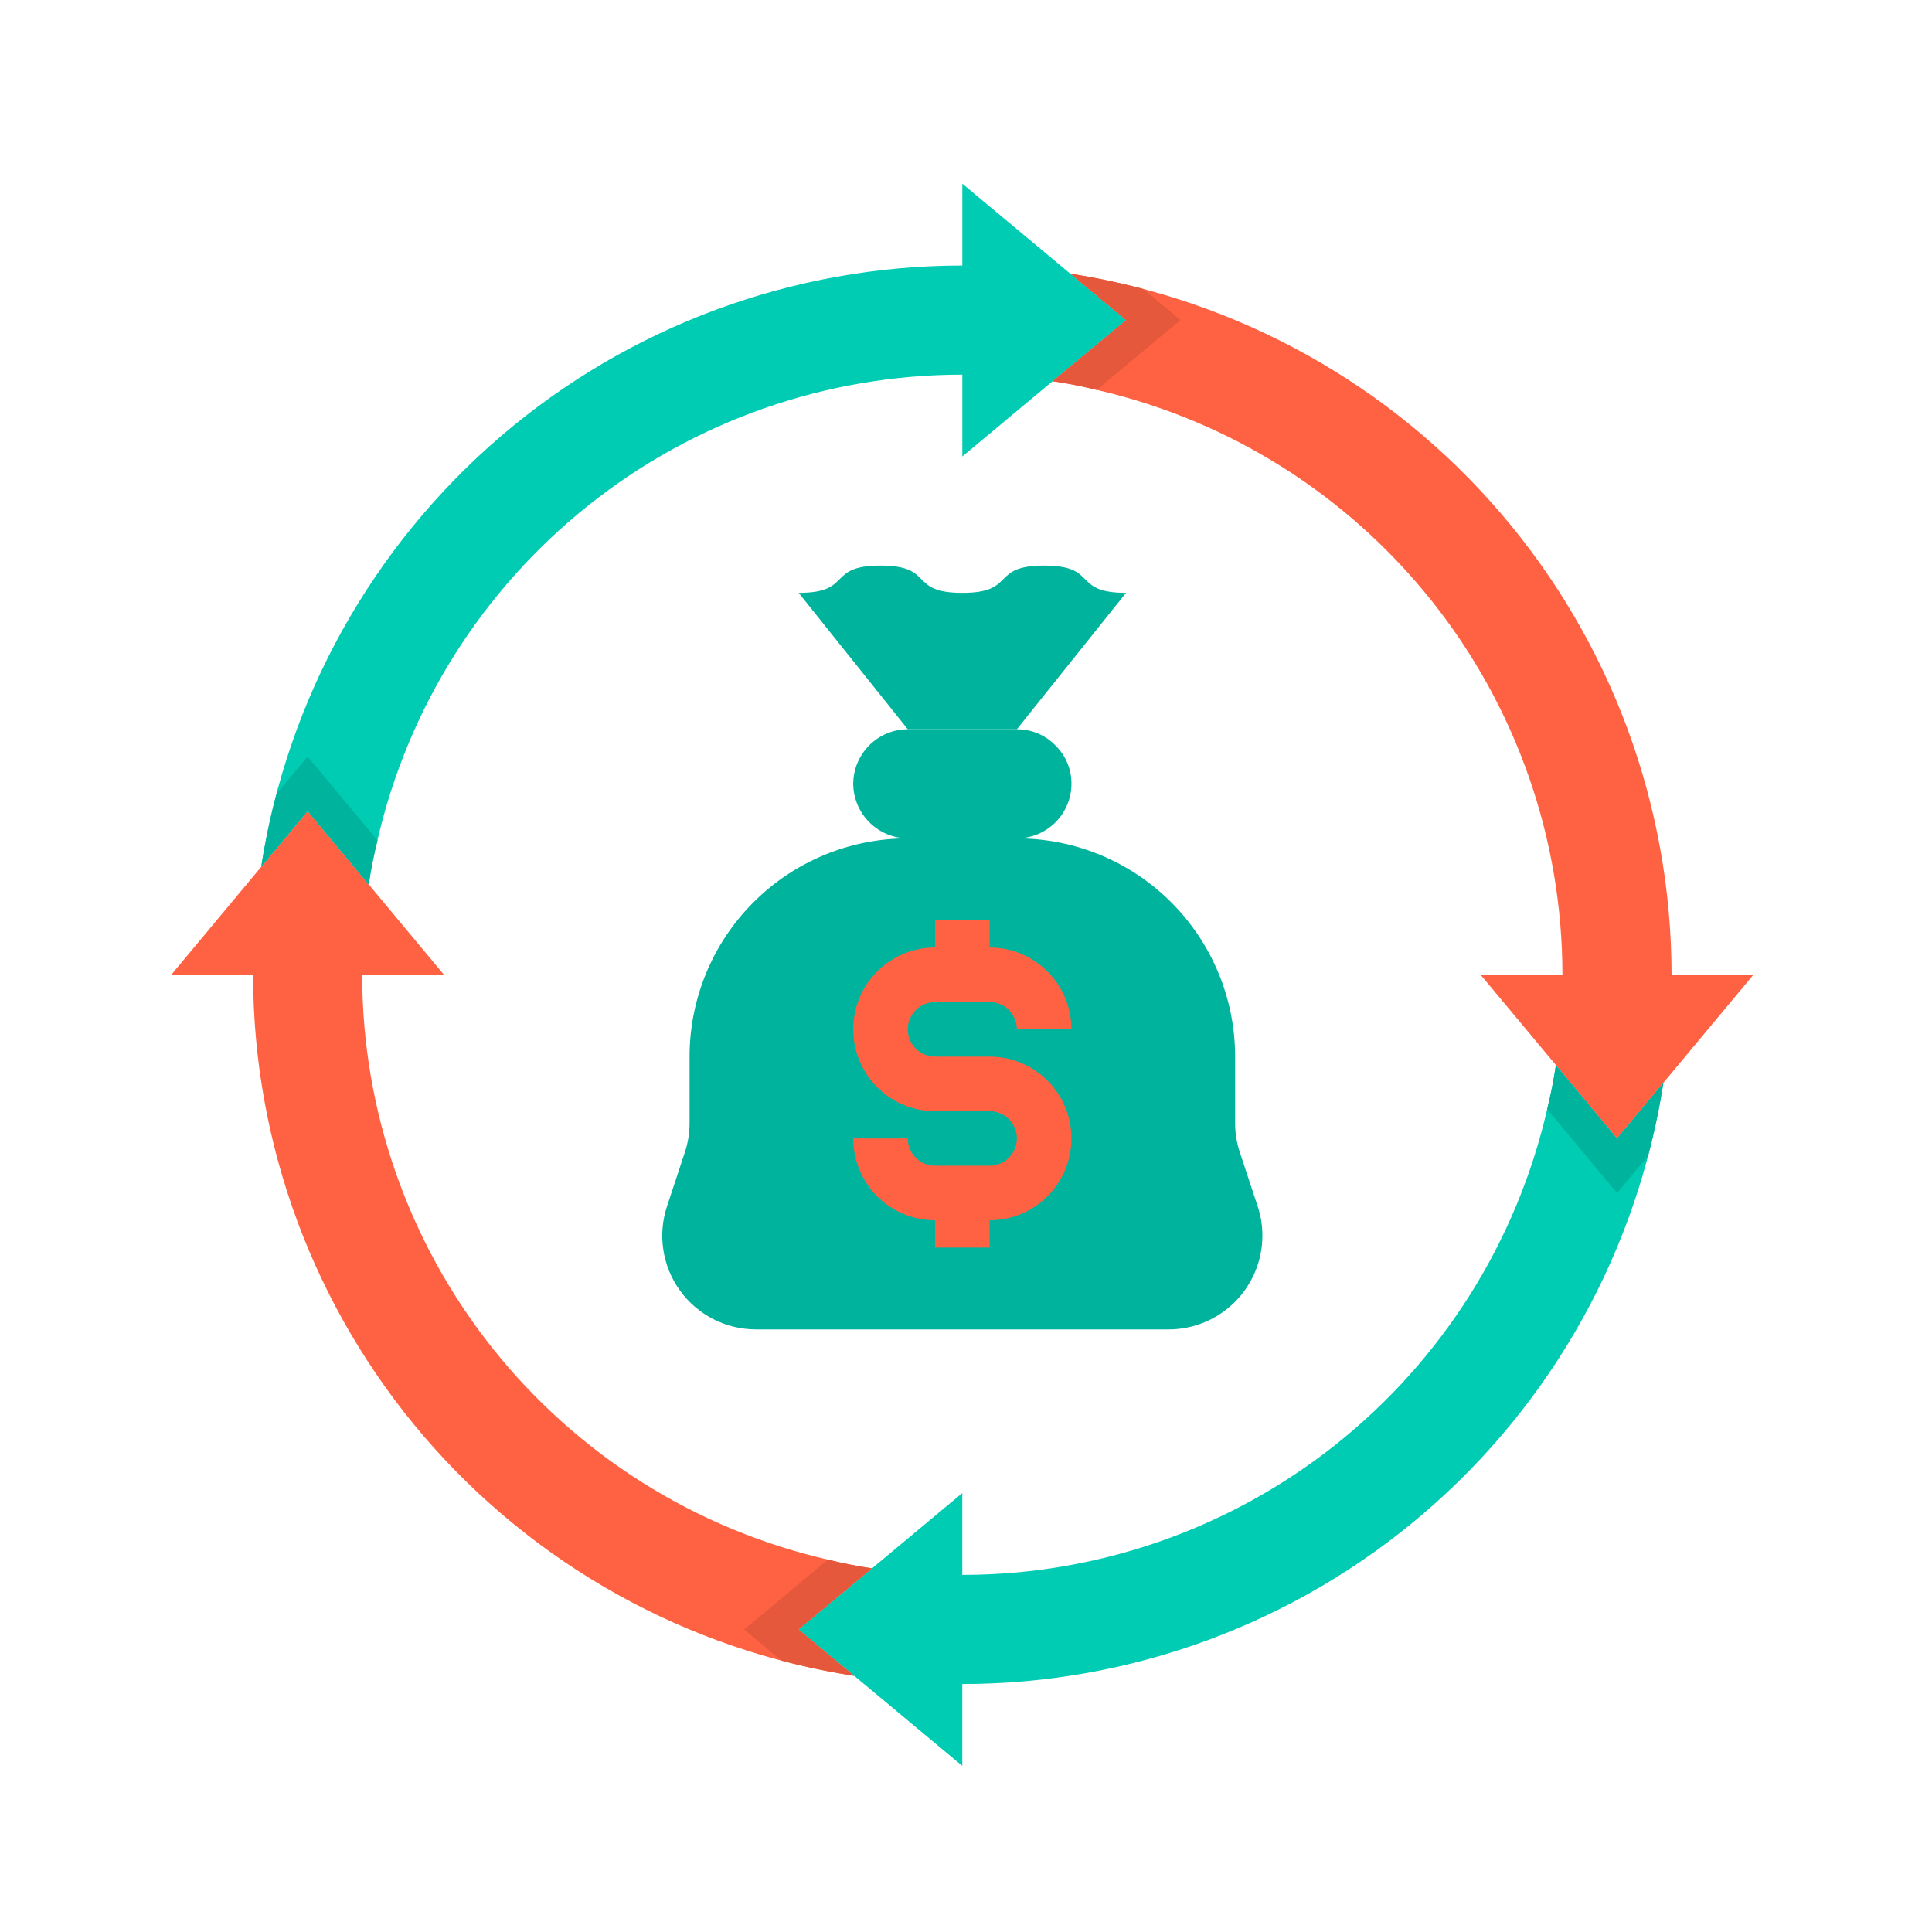 <svg width="51" height="51" viewBox="0 0 51 51" fill="none" xmlns="http://www.w3.org/2000/svg">
<path d="M27.564 14.93C29.004 14.93 28.284 15.65 29.724 15.65L26.843 19.251H23.963L21.083 15.65C22.523 15.65 21.803 14.93 23.243 14.93C24.683 14.93 23.963 15.65 25.403 15.65C26.843 15.65 26.123 14.93 27.564 14.93ZM30.847 35.093H19.959C19.567 35.093 19.179 35.001 18.829 34.822C18.48 34.643 18.177 34.383 17.948 34.065C17.718 33.746 17.568 33.377 17.51 32.988C17.451 32.6 17.486 32.203 17.612 31.831L18.073 30.434C18.159 30.181 18.203 29.916 18.203 29.649V27.892C18.203 26.364 18.809 24.899 19.89 23.819C20.97 22.738 22.435 22.131 23.963 22.131H26.843C28.371 22.131 29.837 22.738 30.917 23.819C31.997 24.899 32.604 26.364 32.604 27.892V29.649C32.604 29.916 32.648 30.181 32.734 30.434L33.195 31.831C33.281 32.083 33.325 32.349 33.324 32.616C33.324 33.273 33.063 33.903 32.599 34.367C32.134 34.832 31.504 35.093 30.847 35.093Z" fill="#00B39D"/>
<path d="M27.859 19.676C27.995 19.808 28.102 19.966 28.175 20.14C28.248 20.315 28.285 20.502 28.284 20.691C28.283 21.073 28.131 21.438 27.861 21.708C27.591 21.978 27.226 22.13 26.844 22.131H23.964C23.582 22.128 23.218 21.976 22.948 21.706C22.679 21.437 22.526 21.072 22.523 20.691C22.525 20.309 22.677 19.944 22.947 19.674C23.216 19.404 23.582 19.252 23.964 19.251H26.844C27.033 19.25 27.22 19.287 27.395 19.36C27.569 19.433 27.727 19.54 27.859 19.676Z" fill="#00B39D"/>
<path d="M21.082 43.014L22.551 44.238C18.133 43.555 14.104 41.314 11.193 37.92C8.283 34.526 6.682 30.203 6.681 25.732H4.521L6.897 22.88L8.121 21.411L9.734 23.348L11.721 25.732H9.561C9.561 29.316 10.777 32.794 13.009 35.599C15.242 38.403 18.36 40.367 21.853 41.17C22.235 41.264 22.623 41.343 23.019 41.401L21.082 43.014Z" fill="#FF6243"/>
<path d="M43.909 28.583C43.226 33.002 40.985 37.03 37.591 39.941C34.197 42.852 29.874 44.452 25.402 44.454V46.614L22.551 44.238L21.082 43.014L23.019 41.401L25.402 39.413V41.573C28.987 41.573 32.465 40.358 35.27 38.125C38.074 35.892 40.038 32.775 40.841 29.282C40.935 28.9 41.014 28.511 41.072 28.115L42.684 30.052L43.909 28.583Z" fill="#00CCB3"/>
<path d="M21.083 43.014L22.552 44.238C21.902 44.137 21.258 44.003 20.622 43.834L19.643 43.014L21.58 41.401L21.853 41.17C22.235 41.264 22.624 41.343 23.02 41.401L21.083 43.014Z" fill="#E5583C"/>
<path d="M46.285 25.732L43.909 28.583L42.685 30.052L41.072 28.115L39.084 25.732H41.244C41.244 22.147 40.029 18.669 37.796 15.865C35.563 13.06 32.446 11.096 28.953 10.293C28.571 10.199 28.182 10.12 27.786 10.063L29.723 8.45L28.254 7.225C32.673 7.908 36.702 10.149 39.612 13.543C42.523 16.937 44.123 21.26 44.125 25.732H46.285Z" fill="#FF6243"/>
<path d="M29.723 8.45L27.786 10.063L25.403 12.05V9.89C21.818 9.89 18.34 11.105 15.536 13.338C12.731 15.571 10.767 18.688 9.964 22.182C9.87 22.563 9.791 22.952 9.734 23.348L8.121 21.411L6.896 22.88C7.579 18.461 9.82 14.433 13.214 11.522C16.608 8.611 20.931 7.011 25.403 7.009V4.849L28.254 7.226L29.723 8.45Z" fill="#00CCB3"/>
<path d="M31.163 8.45L29.226 10.063L28.953 10.293C28.571 10.199 28.182 10.12 27.786 10.063L29.723 8.45L28.254 7.225C28.904 7.326 29.548 7.46 30.184 7.629L31.163 8.45Z" fill="#E5583C"/>
<path d="M43.909 28.583C43.808 29.233 43.674 29.877 43.505 30.513L42.684 31.492L41.072 29.555L40.841 29.282C40.935 28.9 41.014 28.511 41.072 28.115L42.684 30.052L43.909 28.583ZM9.964 22.182C9.87 22.563 9.791 22.952 9.734 23.348L8.121 21.411L6.896 22.88C6.997 22.23 7.131 21.586 7.3 20.95L8.121 19.971L9.734 21.908L9.964 22.182Z" fill="#00B39D"/>
<path d="M26.123 27.892H24.683C24.492 27.892 24.309 27.816 24.174 27.681C24.038 27.546 23.963 27.363 23.963 27.172C23.963 26.981 24.038 26.798 24.174 26.663C24.309 26.528 24.492 26.452 24.683 26.452H26.123C26.314 26.452 26.497 26.528 26.632 26.663C26.767 26.798 26.843 26.981 26.843 27.172H28.283C28.283 26.599 28.055 26.049 27.65 25.644C27.245 25.239 26.696 25.012 26.123 25.012V24.291H24.683V25.012C24.11 25.012 23.56 25.239 23.155 25.644C22.75 26.049 22.523 26.599 22.523 27.172C22.523 27.745 22.75 28.294 23.155 28.699C23.56 29.105 24.11 29.332 24.683 29.332H26.123C26.314 29.332 26.497 29.408 26.632 29.543C26.767 29.678 26.843 29.861 26.843 30.052C26.843 30.243 26.767 30.426 26.632 30.561C26.497 30.696 26.314 30.772 26.123 30.772H24.683C24.492 30.772 24.309 30.696 24.174 30.561C24.038 30.426 23.963 30.243 23.963 30.052H22.523C22.523 30.625 22.75 31.175 23.155 31.58C23.56 31.985 24.11 32.212 24.683 32.212V32.932H26.123V32.212C26.696 32.212 27.245 31.985 27.65 31.58C28.055 31.175 28.283 30.625 28.283 30.052C28.283 29.479 28.055 28.93 27.65 28.525C27.245 28.119 26.696 27.892 26.123 27.892Z" fill="#FF6243"/>
</svg>
